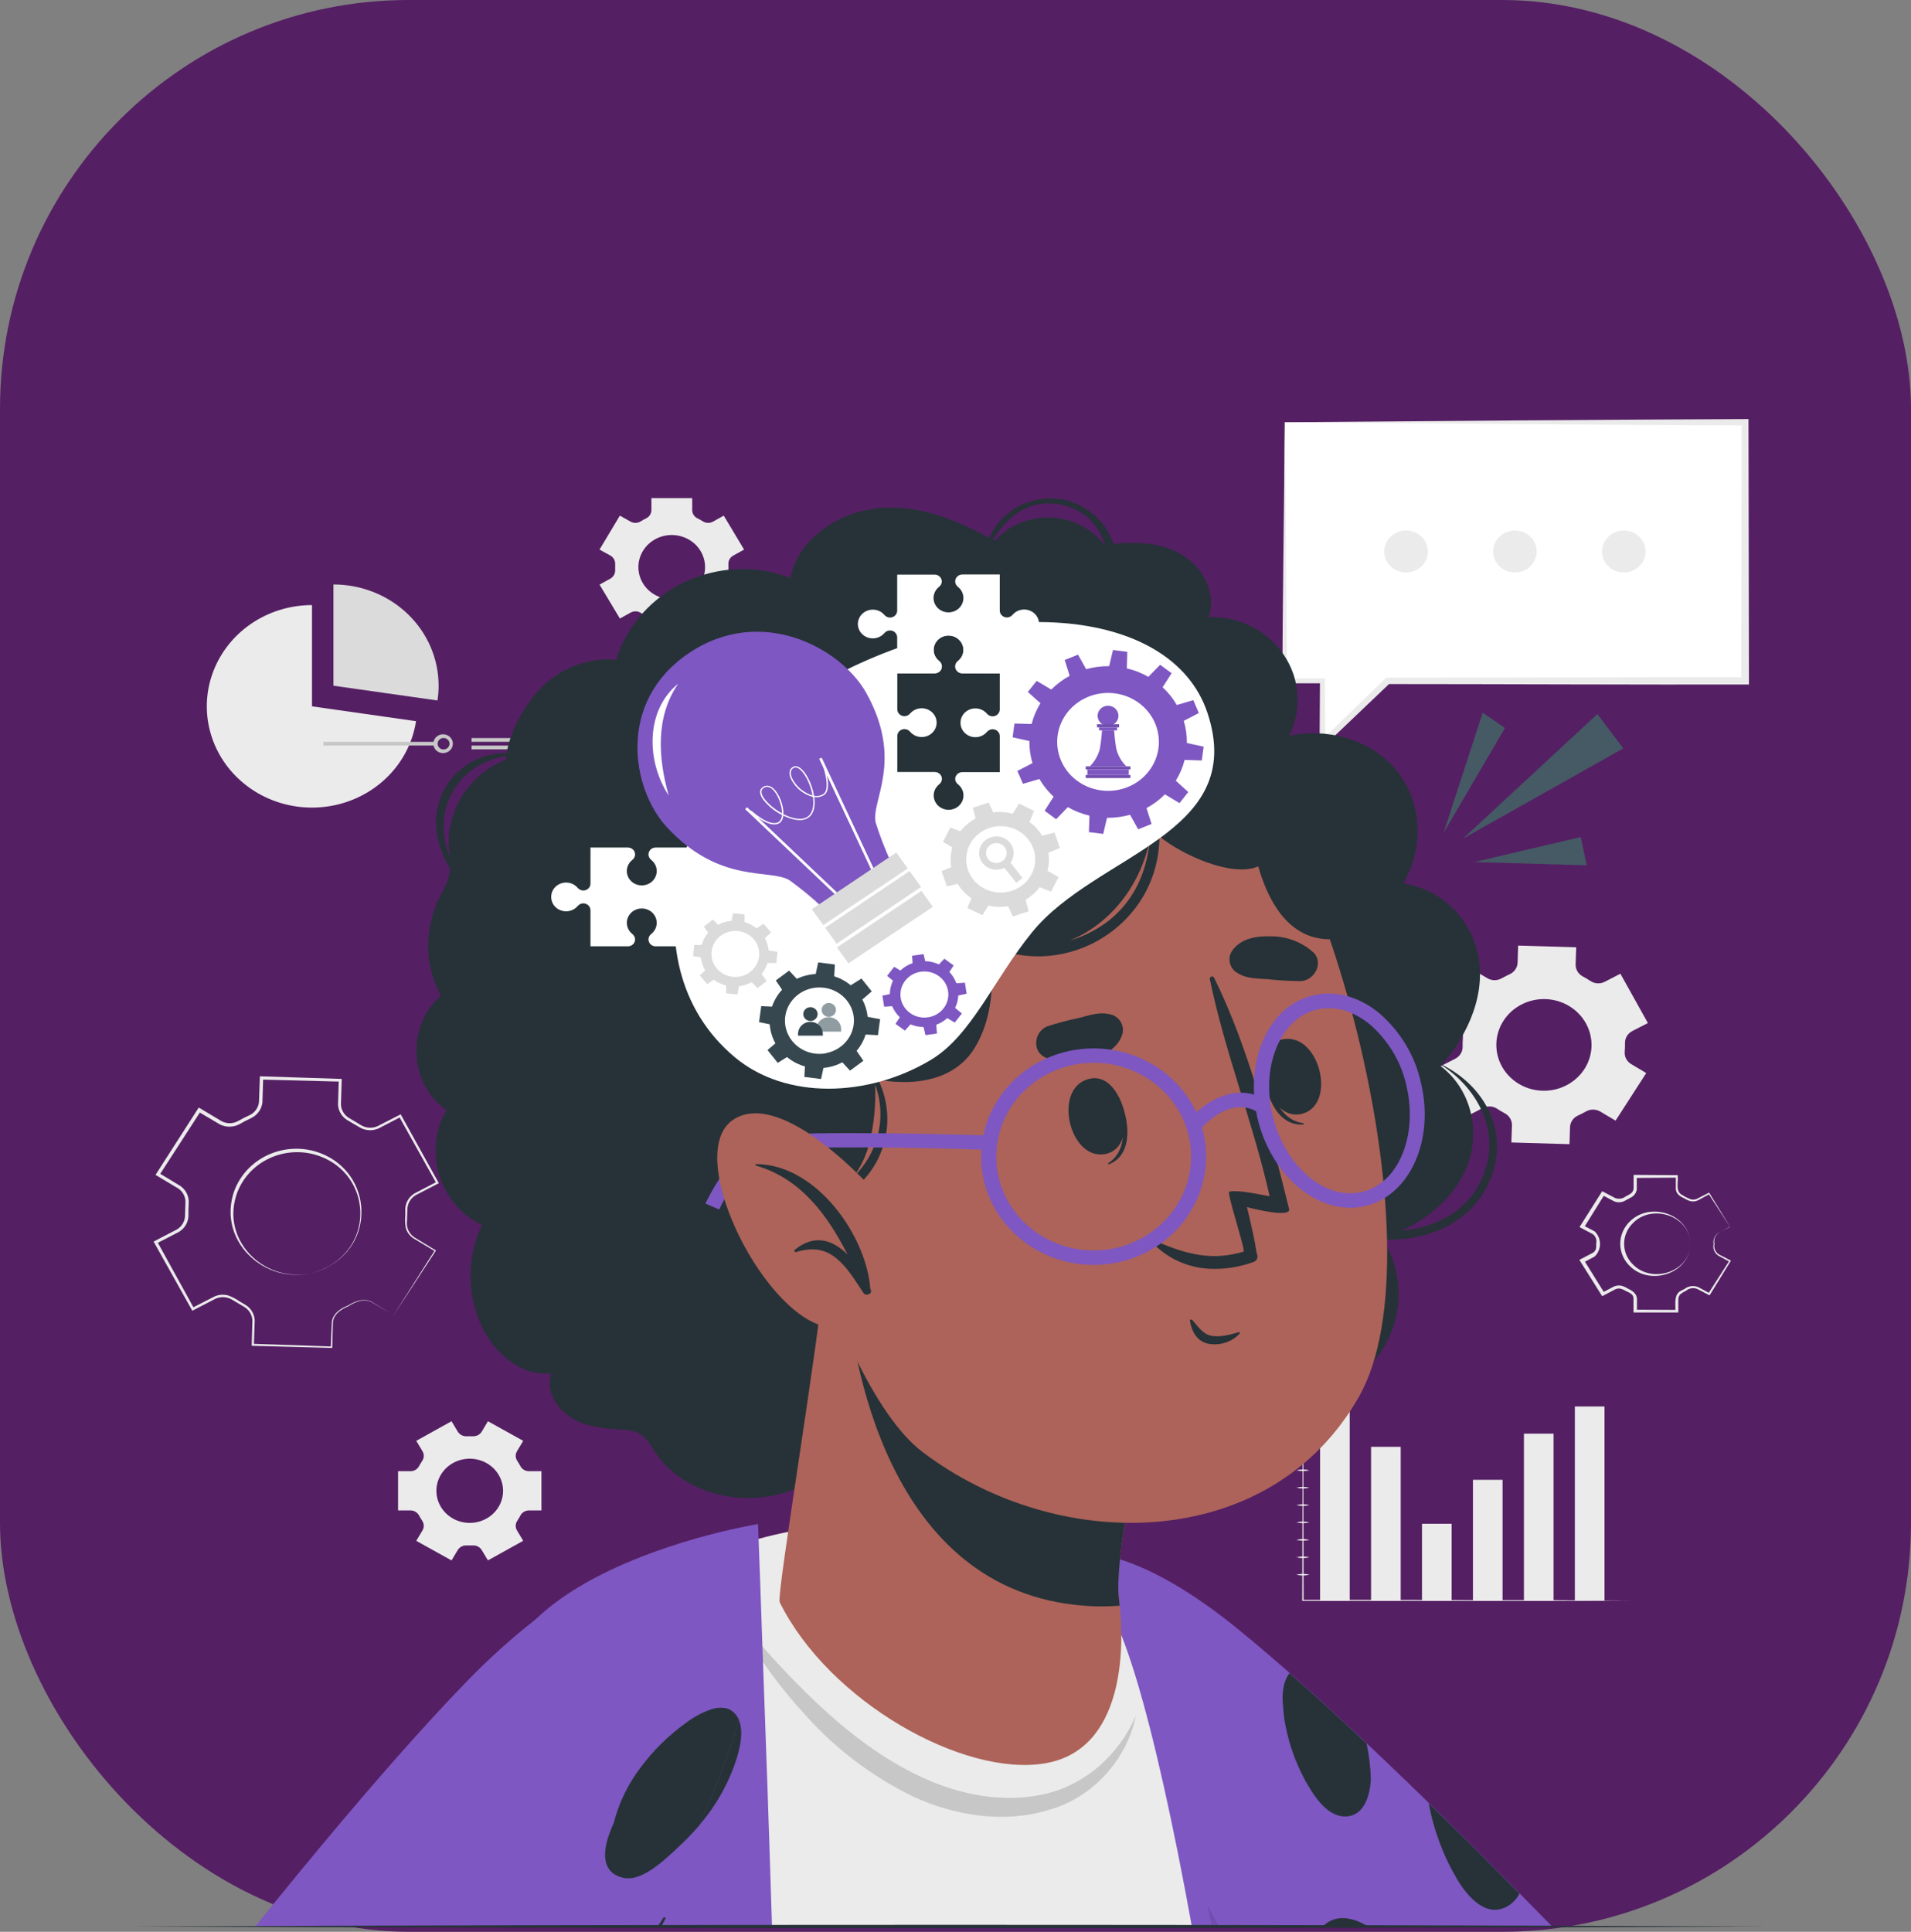 <svg width="187" height="189" viewBox="0 0 187 189" fill="none" xmlns="http://www.w3.org/2000/svg">
<rect x="0" y="0" width="187" height="189" fill="#808080" stroke="none"/>
<rect width="187" height="189" rx="40" fill="#551F64"/>
<path d="M158.091 109.639L161.091 104.985L159.614 104.104C159.401 103.977 159.23 103.794 159.119 103.578C159.009 103.362 158.963 103.12 158.987 102.881C159.01 102.61 159.017 102.335 159.013 102.061C159.006 101.821 159.069 101.583 159.193 101.375C159.317 101.167 159.499 100.996 159.719 100.88L161.253 100.09L158.563 95.266L157.029 96.057C156.809 96.169 156.56 96.22 156.311 96.205C156.063 96.19 155.823 96.109 155.619 95.97C155.386 95.813 155.144 95.669 154.895 95.537C154.674 95.424 154.49 95.253 154.364 95.044C154.238 94.836 154.175 94.598 154.182 94.357L154.239 92.681L148.556 92.512L148.504 94.194C148.492 94.435 148.412 94.668 148.272 94.867C148.131 95.066 147.936 95.225 147.709 95.324C147.585 95.382 147.457 95.443 147.334 95.508C147.21 95.573 147.086 95.638 146.958 95.707C146.745 95.832 146.501 95.898 146.251 95.898C146.002 95.898 145.757 95.832 145.544 95.707L144.044 94.819L141.043 99.469L142.525 100.353C142.737 100.481 142.908 100.663 143.019 100.88C143.13 101.096 143.176 101.337 143.151 101.577C143.126 101.848 143.117 102.121 143.125 102.393C143.131 102.634 143.068 102.871 142.943 103.08C142.818 103.288 142.636 103.459 142.416 103.574L140.882 104.364L143.571 109.191L145.106 108.397C145.326 108.285 145.575 108.234 145.823 108.249C146.072 108.265 146.312 108.346 146.516 108.484C146.748 108.639 146.988 108.783 147.236 108.913C147.458 109.027 147.642 109.197 147.768 109.406C147.895 109.614 147.959 109.853 147.952 110.094L147.896 111.773L153.582 111.942L153.635 110.264C153.646 110.023 153.725 109.791 153.865 109.591C154.005 109.392 154.199 109.233 154.426 109.134L154.801 108.953C154.925 108.888 155.045 108.82 155.176 108.751C155.39 108.625 155.635 108.559 155.885 108.559C156.135 108.559 156.381 108.625 156.594 108.751L158.091 109.639ZM153.278 106.184C152.466 106.603 151.543 106.78 150.626 106.693C149.709 106.607 148.839 106.261 148.127 105.698C147.414 105.136 146.891 104.383 146.623 103.534C146.355 102.686 146.355 101.78 146.622 100.931C146.889 100.082 147.411 99.329 148.123 98.766C148.835 98.203 149.704 97.856 150.621 97.768C151.538 97.681 152.461 97.857 153.274 98.275C154.087 98.693 154.753 99.333 155.188 100.115C155.477 100.634 155.657 101.203 155.717 101.789C155.778 102.375 155.718 102.967 155.54 103.531C155.363 104.094 155.072 104.619 154.684 105.074C154.296 105.529 153.818 105.907 153.278 106.184Z" fill="#EBEBEB"/>
<path d="M38.524 128.663L42.541 122.334V122.402L40.441 121.146C40.085 120.905 39.828 120.553 39.713 120.149C39.637 119.751 39.619 119.343 39.66 118.94V118.348C39.657 118.032 39.738 117.722 39.894 117.444C40.05 117.167 40.277 116.933 40.553 116.763L42.736 115.626L42.695 115.759L39.049 109.232L39.214 109.279L37.024 110.412C36.719 110.543 36.386 110.597 36.054 110.57C35.722 110.543 35.403 110.435 35.126 110.257L34.601 109.954L34.075 109.643C33.785 109.484 33.541 109.256 33.367 108.982C33.192 108.707 33.093 108.394 33.078 108.073L33.149 105.679L33.288 105.824L25.584 105.621L25.753 105.47L25.678 107.863C25.641 108.191 25.519 108.505 25.322 108.774C25.125 109.044 24.86 109.261 24.552 109.405L24.005 109.672L23.472 109.965C23.177 110.132 22.843 110.224 22.501 110.231C22.159 110.239 21.82 110.162 21.518 110.008L19.395 108.755L19.654 108.697L15.592 114.979L15.536 114.752L17.643 116.026C17.919 116.217 18.138 116.471 18.282 116.767C18.426 117.062 18.489 117.387 18.465 117.712L18.442 118.305V118.897C18.443 119.222 18.358 119.541 18.195 119.826C18.032 120.111 17.797 120.351 17.512 120.525L15.318 121.655L15.378 121.464L18.986 128.005L18.814 127.955L21.012 126.832C21.417 126.658 21.873 126.624 22.302 126.735C22.702 126.876 23.081 127.069 23.427 127.309L23.948 127.619C24.235 127.778 24.475 128.004 24.645 128.276C24.816 128.548 24.912 128.857 24.924 129.175L24.845 131.565L24.736 131.471L32.437 131.735L32.365 131.8L32.467 129.413C32.523 128.54 33.318 128.016 34.075 127.72C34.754 127.287 35.643 126.958 36.416 127.395L38.516 128.663H38.524ZM38.524 128.663L36.408 127.424C35.632 127.002 34.796 127.338 34.113 127.785C33.363 128.096 32.613 128.587 32.575 129.432L32.511 131.811V131.876H32.44L24.736 131.67H24.631V131.569L24.699 129.19C24.686 128.909 24.599 128.636 24.447 128.396C24.295 128.156 24.082 127.957 23.828 127.818L23.296 127.504L22.767 127.19C22.525 127.034 22.246 126.939 21.956 126.915C21.666 126.891 21.375 126.938 21.109 127.052L18.93 128.179L18.821 128.237L18.757 128.128L15.1 121.597L15.029 121.474L15.157 121.406L17.328 120.276C17.569 120.128 17.767 119.924 17.902 119.683C18.038 119.442 18.108 119.171 18.105 118.897L18.124 118.294L18.146 117.694C18.164 117.422 18.11 117.149 17.988 116.902C17.867 116.655 17.683 116.442 17.452 116.283L15.359 115.03L15.217 114.947L15.307 114.806L19.35 108.51L19.448 108.358L19.609 108.452L21.706 109.705C21.954 109.831 22.232 109.895 22.513 109.889C22.794 109.883 23.068 109.809 23.311 109.672L23.855 109.376L24.414 109.109C24.667 108.989 24.884 108.81 25.046 108.588C25.208 108.366 25.309 108.108 25.34 107.838L25.426 105.463V105.304H25.591L33.292 105.553H33.438V105.69L33.363 108.058C33.374 108.336 33.457 108.606 33.606 108.843C33.755 109.081 33.964 109.278 34.214 109.416L34.747 109.73L35.276 110.051C35.516 110.206 35.792 110.3 36.08 110.325C36.368 110.349 36.658 110.304 36.922 110.192L39.102 109.077L39.21 109.022L39.267 109.123L42.894 115.673L42.942 115.763L42.852 115.806L40.673 116.933C40.424 117.084 40.219 117.295 40.078 117.543C39.936 117.792 39.862 118.071 39.863 118.355C39.863 118.655 39.829 119.254 39.814 119.554C39.792 119.84 39.845 120.127 39.97 120.388C40.094 120.649 40.286 120.875 40.527 121.045L42.616 122.316L42.661 122.344L42.635 122.384L38.528 128.663H38.524Z" fill="#EBEBEB"/>
<path d="M32.001 123.98C27.028 126.562 21.255 122.056 22.823 116.814C23.067 116.03 23.47 115.3 24.008 114.666C24.547 114.033 25.21 113.508 25.96 113.122C26.709 112.736 27.531 112.497 28.378 112.418C29.224 112.339 30.078 112.422 30.891 112.662C36.292 114.301 36.979 121.42 32.016 123.98H32.001ZM32.001 123.98C36.877 121.413 36.127 114.467 30.797 112.958C29.233 112.526 27.556 112.7 26.123 113.442C24.69 114.183 23.615 115.435 23.127 116.929C21.484 122.034 27.073 126.5 32.001 123.998V123.98Z" fill="#EBEBEB"/>
<path d="M47.747 152.663L51.198 150.746L50.59 149.732C50.502 149.585 50.459 149.418 50.465 149.249C50.471 149.08 50.526 148.916 50.624 148.775C50.731 148.614 50.83 148.448 50.92 148.277C50.998 148.126 51.118 148 51.266 147.911C51.415 147.823 51.586 147.775 51.76 147.775H52.983V143.937H51.76C51.586 143.937 51.415 143.89 51.266 143.801C51.118 143.712 50.998 143.586 50.92 143.435C50.83 143.265 50.731 143.098 50.624 142.937C50.526 142.797 50.471 142.633 50.465 142.463C50.459 142.294 50.502 142.127 50.59 141.98L51.198 140.966L47.747 139.049L47.139 140.071C47.049 140.216 46.919 140.334 46.764 140.413C46.608 140.492 46.433 140.528 46.258 140.518C46.16 140.518 46.063 140.518 45.965 140.518C45.868 140.518 45.77 140.518 45.673 140.518C45.499 140.529 45.325 140.493 45.171 140.414C45.017 140.336 44.888 140.218 44.799 140.074L44.184 139.049L40.733 140.966L41.344 141.984C41.432 142.131 41.474 142.298 41.468 142.468C41.461 142.637 41.405 142.801 41.307 142.941C41.202 143.1 41.101 143.266 41.011 143.435C40.933 143.586 40.813 143.712 40.665 143.801C40.516 143.89 40.345 143.937 40.17 143.937H38.952V147.775H40.17C40.345 147.775 40.516 147.823 40.665 147.911C40.813 148 40.933 148.126 41.011 148.277C41.101 148.447 41.202 148.613 41.307 148.771C41.405 148.912 41.461 149.076 41.468 149.245C41.474 149.414 41.432 149.581 41.344 149.728L40.733 150.75L44.184 152.667L44.795 151.645C44.884 151.501 45.013 151.383 45.167 151.305C45.321 151.226 45.495 151.19 45.669 151.201C45.767 151.201 45.868 151.201 45.965 151.201C46.063 151.201 46.16 151.201 46.258 151.201C46.434 151.19 46.609 151.226 46.764 151.305C46.92 151.384 47.05 151.503 47.139 151.649L47.747 152.663ZM45.965 148.995C45.32 148.995 44.689 148.811 44.152 148.466C43.615 148.12 43.197 147.63 42.95 147.055C42.703 146.481 42.639 145.85 42.765 145.24C42.892 144.631 43.203 144.071 43.659 143.632C44.116 143.193 44.698 142.894 45.331 142.773C45.964 142.652 46.621 142.715 47.217 142.953C47.813 143.192 48.322 143.595 48.681 144.112C49.039 144.629 49.229 145.237 49.229 145.858C49.229 146.27 49.144 146.678 48.98 147.059C48.816 147.44 48.576 147.786 48.273 148.078C47.97 148.369 47.61 148.6 47.214 148.757C46.818 148.915 46.394 148.996 45.965 148.995Z" fill="#EBEBEB"/>
<path d="M72.813 53.77L70.822 50.448L69.768 51.037C69.615 51.12 69.442 51.162 69.266 51.156C69.091 51.15 68.92 51.098 68.774 51.004C68.607 50.898 68.435 50.802 68.256 50.715C68.1 50.641 67.968 50.525 67.876 50.382C67.784 50.239 67.735 50.075 67.735 49.907V48.733H63.744V49.907C63.744 50.075 63.695 50.239 63.603 50.382C63.511 50.525 63.379 50.641 63.223 50.715C63.044 50.802 62.871 50.898 62.705 51.004C62.559 51.098 62.388 51.15 62.213 51.156C62.037 51.162 61.864 51.12 61.711 51.037L60.657 50.448L58.666 53.77L59.731 54.355C59.882 54.44 60.005 54.565 60.087 54.714C60.169 54.863 60.207 55.031 60.196 55.2C60.196 55.293 60.196 55.387 60.196 55.481C60.196 55.575 60.196 55.669 60.196 55.763C60.206 55.931 60.169 56.098 60.087 56.247C60.006 56.396 59.884 56.52 59.734 56.608L58.669 57.196L60.661 60.517L61.719 59.929C61.872 59.846 62.045 59.805 62.221 59.812C62.396 59.818 62.567 59.871 62.713 59.965C62.878 60.069 63.05 60.164 63.226 60.25C63.383 60.325 63.514 60.441 63.606 60.584C63.698 60.726 63.747 60.891 63.748 61.059V62.236H67.735V61.059C67.735 60.893 67.783 60.73 67.873 60.588C67.963 60.446 68.091 60.33 68.245 60.254C68.422 60.168 68.593 60.073 68.759 59.969C68.905 59.875 69.075 59.822 69.251 59.815C69.426 59.809 69.6 59.849 69.753 59.933L70.811 60.521L72.802 57.2L71.741 56.615C71.591 56.528 71.468 56.404 71.387 56.255C71.305 56.106 71.268 55.938 71.279 55.77C71.279 55.676 71.279 55.582 71.279 55.485C71.279 55.387 71.279 55.297 71.279 55.203C71.268 55.033 71.306 54.863 71.391 54.713C71.475 54.563 71.601 54.439 71.756 54.355L72.813 53.77ZM68.995 55.485C68.995 56.106 68.804 56.714 68.445 57.23C68.086 57.747 67.576 58.149 66.98 58.387C66.383 58.625 65.727 58.687 65.094 58.565C64.461 58.444 63.879 58.144 63.423 57.704C62.967 57.265 62.657 56.705 62.531 56.095C62.406 55.486 62.471 54.854 62.718 54.28C62.966 53.706 63.385 53.216 63.922 52.871C64.459 52.527 65.09 52.343 65.736 52.344C66.164 52.344 66.588 52.425 66.984 52.583C67.38 52.741 67.739 52.972 68.042 53.264C68.344 53.556 68.585 53.902 68.748 54.283C68.912 54.664 68.996 55.072 68.995 55.485Z" fill="#EBEBEB"/>
<path d="M169.279 120.015L167.198 116.813L167.273 116.831L166.147 117.441C165.939 117.539 165.704 117.571 165.476 117.531C165.261 117.479 165.057 117.392 164.872 117.275C164.456 117.091 164.032 116.842 163.987 116.354C163.987 115.925 163.987 115.528 163.987 115.112L164.096 115.217L160.026 115.246L160.165 115.112C160.165 115.528 160.165 115.917 160.165 116.358C160.143 116.536 160.074 116.706 159.964 116.852C159.855 116.997 159.708 117.113 159.539 117.188L158.987 117.488C158.824 117.574 158.642 117.622 158.456 117.627C158.27 117.632 158.086 117.594 157.918 117.517L156.793 116.925L157.014 116.867L154.989 120.116L154.925 119.882L156.05 120.477C156.383 120.806 156.569 121.246 156.569 121.705C156.569 122.163 156.383 122.604 156.05 122.932L154.925 123.535L154.996 123.283L157.022 126.532L156.785 126.47L157.911 125.878C158.138 125.772 158.394 125.739 158.642 125.784C158.867 125.843 159.081 125.936 159.276 126.059C159.711 126.265 160.139 126.532 160.184 127.048C160.184 127.492 160.184 127.878 160.184 128.294L160.019 128.135L164.088 128.153L163.942 128.294C163.987 127.6 163.728 126.582 164.583 126.239L164.857 126.095C165.041 125.954 165.26 125.865 165.493 125.835C165.725 125.805 165.962 125.836 166.177 125.925L167.303 126.528L167.156 126.568L169.223 123.348L169.249 123.445L168.124 122.835C167.944 122.71 167.806 122.537 167.728 122.337C167.65 122.138 167.635 121.92 167.685 121.712C167.646 121.508 167.668 121.298 167.749 121.106C167.83 120.914 167.967 120.748 168.143 120.629L169.268 120.051L169.279 120.015ZM169.279 120.015L168.173 120.625C168.003 120.744 167.875 120.909 167.803 121.099C167.732 121.289 167.721 121.495 167.771 121.69C167.726 121.883 167.742 122.085 167.817 122.269C167.892 122.453 168.022 122.611 168.192 122.723L169.317 123.304L169.381 123.337L169.343 123.398L167.344 126.647L167.291 126.734L167.198 126.687L166.072 126.102C165.891 126.033 165.694 126.013 165.502 126.044C165.31 126.076 165.131 126.159 164.985 126.283C164.802 126.369 164.629 126.471 164.467 126.59C164.335 126.711 164.252 126.873 164.231 127.048C164.231 127.478 164.231 127.962 164.231 128.409H164.081H160.011H159.846C159.846 127.958 159.846 127.46 159.846 127.034C159.846 126.608 159.422 126.46 159.096 126.312C158.934 126.206 158.756 126.127 158.567 126.077C158.393 126.045 158.212 126.069 158.053 126.146L156.928 126.738L156.782 126.813L156.692 126.673L154.648 123.423L154.546 123.261L154.719 123.171L155.844 122.582C155.989 122.5 156.101 122.373 156.159 122.221C156.199 122.038 156.209 121.851 156.189 121.665C156.235 121.495 156.228 121.315 156.167 121.149C156.106 120.983 155.995 120.838 155.848 120.734L154.723 120.142L154.561 120.055L154.655 119.907L156.699 116.676L156.782 116.542L156.921 116.618L158.046 117.21C158.222 117.276 158.413 117.295 158.599 117.265C158.785 117.235 158.959 117.157 159.103 117.04C159.284 116.958 159.456 116.859 159.617 116.744C159.75 116.628 159.835 116.471 159.857 116.3C159.857 115.878 159.857 115.39 159.857 114.946H159.996L164.066 114.975H164.178V115.08C164.238 115.719 163.916 116.603 164.662 116.943C164.921 117.11 165.201 117.246 165.495 117.347C165.689 117.388 165.893 117.365 166.072 117.282L167.198 116.705L167.246 116.679L167.273 116.726L169.261 119.975L169.279 120.015Z" fill="#EBEBEB"/>
<path d="M165.39 121.691C165.408 124.471 161.691 125.835 159.617 123.991C159.281 123.7 159.012 123.345 158.828 122.948C158.644 122.552 158.549 122.122 158.549 121.687C158.549 121.253 158.644 120.823 158.828 120.426C159.012 120.029 159.281 119.674 159.617 119.384C161.691 117.535 165.39 118.907 165.39 121.691ZM165.39 121.691C165.39 118.979 161.744 117.752 159.842 119.611C159.553 119.881 159.323 120.203 159.166 120.56C159.009 120.916 158.928 121.3 158.928 121.687C158.928 122.075 159.009 122.458 159.166 122.815C159.323 123.171 159.553 123.494 159.842 123.763C161.74 125.622 165.408 124.402 165.393 121.691H165.39Z" fill="#EBEBEB"/>
<path d="M125.714 41.31V66.608H129.405V72.746L135.781 66.608H170.768V41.31H125.714Z" fill="white"/>
<path d="M125.714 41.31C125.808 48.766 125.883 59.279 125.939 66.608L125.714 66.395L129.405 66.373H129.645V66.608L129.679 72.746L129.202 72.558L135.549 66.391L135.642 66.301C145.995 66.301 160.555 66.247 170.765 66.254L170.389 66.615L170.438 41.318L170.757 41.625C159.527 41.581 136.933 41.412 125.703 41.318L125.714 41.31ZM125.714 41.31C137.105 41.213 159.696 41.043 171.098 41V41.31L171.143 66.608V66.969C160.885 66.998 146.197 66.926 135.789 66.926L136.014 66.835L129.607 72.944L129.127 73.399V72.753L129.165 66.615L129.409 66.85H125.718H125.493C125.493 59.395 125.673 48.878 125.718 41.336L125.714 41.31Z" fill="#EBEBEB"/>
<path d="M156.763 53.958C156.763 54.364 156.888 54.761 157.123 55.099C157.357 55.437 157.69 55.7 158.08 55.855C158.47 56.011 158.899 56.052 159.313 55.972C159.727 55.893 160.108 55.697 160.406 55.41C160.705 55.123 160.908 54.757 160.99 54.358C161.073 53.96 161.03 53.547 160.869 53.172C160.707 52.796 160.434 52.475 160.083 52.249C159.732 52.024 159.319 51.903 158.897 51.903C158.331 51.904 157.789 52.121 157.389 52.506C156.989 52.891 156.764 53.413 156.763 53.958Z" fill="#EBEBEB"/>
<path d="M146.107 53.958C146.107 54.364 146.232 54.761 146.467 55.099C146.701 55.437 147.035 55.7 147.425 55.855C147.814 56.011 148.244 56.052 148.658 55.972C149.072 55.893 149.452 55.697 149.75 55.41C150.049 55.123 150.252 54.757 150.334 54.358C150.417 53.96 150.374 53.547 150.213 53.172C150.051 52.796 149.778 52.475 149.427 52.249C149.076 52.024 148.663 51.903 148.241 51.903C147.676 51.904 147.133 52.121 146.733 52.506C146.333 52.891 146.108 53.413 146.107 53.958Z" fill="#EBEBEB"/>
<path d="M135.455 53.958C135.455 54.364 135.58 54.761 135.815 55.099C136.049 55.437 136.382 55.7 136.772 55.855C137.162 56.011 137.591 56.052 138.005 55.972C138.419 55.893 138.8 55.697 139.098 55.41C139.397 55.123 139.6 54.757 139.682 54.358C139.765 53.96 139.722 53.547 139.561 53.172C139.399 52.796 139.126 52.475 138.775 52.249C138.424 52.024 138.011 51.903 137.589 51.903C137.023 51.903 136.48 52.12 136.08 52.505C135.68 52.89 135.455 53.413 135.455 53.958Z" fill="#EBEBEB"/>
<path d="M40.711 70.557C40.422 72.434 39.579 74.192 38.283 75.621C36.986 77.051 35.291 78.092 33.398 78.62C31.504 79.149 29.493 79.143 27.603 78.604C25.713 78.064 24.024 77.014 22.737 75.577C21.449 74.14 20.617 72.378 20.34 70.499C20.062 68.621 20.352 66.705 21.173 64.98C21.994 63.255 23.312 61.793 24.971 60.768C26.63 59.744 28.56 59.199 30.531 59.199V69.106L40.711 70.557Z" fill="#EBEBEB"/>
<path d="M42.92 67.088C42.92 67.572 42.883 68.055 42.807 68.532L32.628 67.088V57.182C33.98 57.181 35.318 57.436 36.568 57.934C37.817 58.431 38.952 59.161 39.908 60.081C40.864 61.001 41.621 62.094 42.138 63.296C42.655 64.499 42.921 65.787 42.92 67.088Z" fill="#DBDBDB"/>
<path d="M42.593 72.579H31.649V72.94H42.593V72.579Z" fill="#C7C7C7"/>
<path d="M43.359 73.681C43.169 73.681 42.984 73.627 42.827 73.525C42.669 73.424 42.547 73.28 42.474 73.111C42.402 72.942 42.384 72.757 42.421 72.578C42.459 72.399 42.55 72.235 42.685 72.107C42.819 71.978 42.991 71.891 43.177 71.857C43.363 71.822 43.555 71.841 43.73 71.912C43.904 71.983 44.053 72.102 44.158 72.254C44.262 72.407 44.317 72.585 44.315 72.768C44.313 73.011 44.212 73.243 44.032 73.414C43.853 73.585 43.611 73.681 43.359 73.681ZM43.359 72.204C43.213 72.216 43.077 72.279 42.978 72.383C42.879 72.486 42.824 72.622 42.824 72.762C42.824 72.903 42.879 73.038 42.978 73.142C43.077 73.245 43.213 73.309 43.359 73.32C43.439 73.326 43.519 73.317 43.595 73.291C43.671 73.266 43.74 73.226 43.8 73.174C43.858 73.121 43.906 73.058 43.938 72.987C43.97 72.916 43.987 72.84 43.987 72.762C43.987 72.685 43.97 72.609 43.938 72.538C43.906 72.467 43.858 72.403 43.8 72.351C43.74 72.299 43.671 72.258 43.595 72.233C43.519 72.208 43.439 72.198 43.359 72.204Z" fill="#C7C7C7"/>
<path d="M54.641 72.208H46.142V72.576H54.641V72.208Z" fill="#C7C7C7"/>
<path d="M50.954 72.944H46.142V73.313H50.954V72.944Z" fill="#C7C7C7"/>
<path d="M132.075 136.742H129.176V156.613H132.075V136.742Z" fill="#EBEBEB"/>
<path d="M137.064 141.551H134.165V156.613H137.064V141.551Z" fill="#EBEBEB"/>
<path d="M142.049 149.082H139.149V156.613H142.049V149.082Z" fill="#EBEBEB"/>
<path d="M147.033 144.779H144.134V156.61H147.033V144.779Z" fill="#EBEBEB"/>
<path d="M152.022 140.263H149.123V156.61H152.022V140.263Z" fill="#EBEBEB"/>
<path d="M157.007 137.605H154.107V156.61H157.007V137.605Z" fill="#EBEBEB"/>
<path d="M127.507 134.215L127.541 139.814V145.41L127.563 156.602L127.507 156.527C130.173 156.527 132.838 156.527 135.504 156.527L143.504 156.545H151.501L159.501 156.584L151.501 156.628H143.504H135.504C132.841 156.628 130.175 156.628 127.507 156.628H127.432V156.556L127.458 145.364V139.768L127.507 134.215Z" fill="#EBEBEB"/>
<path d="M126.854 135.338C127.275 135.232 127.717 135.232 128.137 135.338C127.717 135.444 127.275 135.444 126.854 135.338Z" fill="#EBEBEB"/>
<path d="M126.854 137.032C127.275 136.926 127.717 136.926 128.137 137.032C127.929 137.088 127.712 137.115 127.496 137.111C127.279 137.113 127.063 137.086 126.854 137.032Z" fill="#EBEBEB"/>
<path d="M126.854 138.742C127.275 138.637 127.717 138.637 128.137 138.742C127.717 138.848 127.275 138.848 126.854 138.742Z" fill="#EBEBEB"/>
<path d="M126.854 140.443C127.275 140.337 127.717 140.337 128.137 140.443C127.717 140.548 127.275 140.548 126.854 140.443Z" fill="#EBEBEB"/>
<path d="M126.854 142.147C127.275 142.041 127.717 142.041 128.137 142.147C127.717 142.253 127.275 142.253 126.854 142.147Z" fill="#EBEBEB"/>
<path d="M126.854 143.847C127.275 143.741 127.717 143.741 128.137 143.847C127.717 143.953 127.275 143.953 126.854 143.847Z" fill="#EBEBEB"/>
<path d="M126.854 145.551C127.275 145.445 127.717 145.445 128.137 145.551C127.716 145.652 127.276 145.652 126.854 145.551Z" fill="#EBEBEB"/>
<path d="M126.854 147.252C127.275 147.146 127.717 147.146 128.137 147.252C127.717 147.358 127.275 147.358 126.854 147.252Z" fill="#EBEBEB"/>
<path d="M126.854 148.946C127.275 148.84 127.717 148.84 128.137 148.946C127.716 149.047 127.276 149.047 126.854 148.946Z" fill="#EBEBEB"/>
<path d="M126.854 150.657C127.275 150.551 127.717 150.551 128.137 150.657C127.717 150.762 127.275 150.762 126.854 150.657Z" fill="#EBEBEB"/>
<path d="M126.854 152.357C127.276 152.256 127.716 152.256 128.137 152.357C127.717 152.463 127.275 152.463 126.854 152.357Z" fill="#EBEBEB"/>
<path d="M126.854 154.061C127.275 153.955 127.717 153.955 128.137 154.061C127.717 154.167 127.275 154.167 126.854 154.061Z" fill="#EBEBEB"/>
<path d="M141.261 81.479L145.087 69.728L147.27 71.219L141.261 81.479Z" fill="#455A64"/>
<path d="M144.265 84.342L154.681 81.894L155.266 84.66L144.265 84.342Z" fill="#455A64"/>
<path d="M143.17 82.039L156.313 69.857L158.848 73.219L143.17 82.039Z" fill="#455A64"/>
<path d="M144.108 188.482H108.314C107.644 186.556 107.01 184.68 106.413 182.853C105.663 180.586 105.066 178.398 104.59 176.322C104.477 175.831 104.372 175.344 104.275 174.878C104.084 173.936 103.918 173.019 103.787 172.131C103.12 167.672 103.217 163.968 104.162 161.455C105.006 159.209 106.533 157.917 108.806 157.892H109.08C109.263 157.892 109.455 157.91 109.638 157.931C113.284 158.336 118.591 161.621 125.767 168.813C127.487 170.539 129.32 172.493 131.265 174.676C131.91 175.398 132.578 176.142 133.268 176.907C136.509 180.474 140.215 184.42 144.108 188.482Z" fill="#AD6359"/>
<path d="M151.887 188.482H104.507C103.592 186.226 102.741 184.056 101.972 182.002C101.397 180.469 100.884 178.991 100.434 177.568C100.25 176.991 100.059 176.42 99.913 175.861C99.583 174.744 99.293 173.661 99.043 172.611C98.881 171.954 98.735 171.315 98.607 170.687C98.48 170.059 98.371 169.521 98.274 168.958C98.21 168.597 98.15 168.214 98.097 167.849C98.045 167.485 97.996 167.127 97.951 166.766C97.883 166.21 97.827 165.683 97.79 165.145C97.767 164.863 97.748 164.586 97.733 164.315C97.733 164.268 97.733 164.221 97.733 164.174C97.557 160.441 98.109 157.524 99.256 155.473C100.008 154.036 101.287 152.918 102.846 152.336C102.935 152.298 103.026 152.265 103.12 152.238C104.905 151.671 107.088 151.769 109.605 152.563C112.842 153.585 116.626 155.755 120.823 159.127C129.416 166.066 140.923 177.261 151.887 188.482Z" fill="#7E57C2"/>
<path d="M139.806 176.416C140.289 179.061 141.246 181.606 142.634 183.936C143.617 185.561 145.492 187.785 147.637 186.427C148.088 186.134 148.45 185.732 148.688 185.261C145.732 182.25 142.739 179.272 139.806 176.416ZM129.442 188.482H133.883C132.383 187.575 130.665 187.214 129.442 188.482ZM133.726 170.578C131.119 168.116 128.572 165.783 126.179 163.689C125.549 164.534 125.403 165.762 125.568 167.083C125.601 167.659 125.673 168.232 125.785 168.798C126.148 170.668 126.794 172.477 127.702 174.167C128.452 175.488 129.772 177.744 131.644 177.716C131.967 177.716 132.284 177.641 132.571 177.498C132.857 177.355 133.102 177.147 133.287 176.892C133.883 176.131 134.105 174.986 134.142 174.094C134.12 172.912 133.981 171.735 133.726 170.578Z" fill="#263238"/>
<path opacity="0.1" d="M119.312 188.483H104.515C103.596 186.226 102.744 184.056 101.979 182.002C101.407 180.469 100.893 178.991 100.438 177.569C100.253 176.991 100.078 176.422 99.913 175.861C99.583 174.744 99.293 173.667 99.043 172.63C98.881 171.973 98.735 171.333 98.607 170.705C98.48 170.077 98.371 169.539 98.274 168.976C98.21 168.615 98.15 168.232 98.097 167.868C98.045 167.503 97.996 167.145 97.951 166.784C97.34 161.788 97.838 158.001 99.264 155.499C99.513 155.053 99.807 154.632 100.141 154.242L101.244 156.21L104.17 161.434L108.003 168.319L109.398 170.81L109.773 171.449L115.25 181.226L118.13 186.378L119.312 188.483Z" fill="black"/>
<path d="M118.595 188.482H94.59C94.59 184.651 94.59 180.944 94.59 177.445C94.59 176.763 94.59 176.088 94.59 175.42C94.59 174.16 94.59 172.929 94.59 171.734C94.613 163.069 94.654 156.227 94.673 152.844C94.673 151.346 94.692 150.523 94.692 150.523L94.474 149.736L94.046 148.194C97.306 149.006 100.383 150.385 103.127 152.263C103.627 152.603 104.127 152.971 104.627 153.368C105.93 154.385 107.125 155.524 108.194 156.769C108.307 156.899 108.416 157.025 108.524 157.159C108.716 157.393 108.899 157.632 109.087 157.881C109.275 158.13 109.5 158.43 109.695 158.718C110.651 160.1 111.452 161.575 112.084 163.119C113.655 166.95 115.797 175.734 118.138 186.377C118.285 187.07 118.438 187.772 118.595 188.482Z" fill="#7E57C2"/>
<path d="M116.63 188.482H39.889C49.127 173.77 57.893 161.286 62.585 156.751C63.208 156.145 63.875 155.582 64.581 155.065C66.015 154.003 67.567 153.096 69.209 152.361C70.829 151.627 72.511 151.023 74.235 150.556C75.18 150.292 76.144 150.069 77.119 149.874C81.697 148.991 86.387 148.78 91.031 149.245C92.216 149.365 93.375 149.527 94.5 149.733C97.394 150.22 100.199 151.105 102.831 152.361C103.446 152.664 104.044 153 104.62 153.368C105.856 154.133 106.941 155.104 107.823 156.235C107.943 156.397 108.067 156.574 108.198 156.769C108.277 156.896 108.356 157.026 108.434 157.163C108.562 157.387 108.687 157.627 108.809 157.885C109.115 158.491 109.421 159.185 109.728 159.964C111.559 164.607 113.438 172.203 115.25 181.229C115.715 183.558 116.18 185.984 116.63 188.482Z" fill="#EBEBEB"/>
<path d="M71.564 157.408C74.155 160.722 76.999 163.845 80.071 166.752C83.128 169.604 86.485 172.167 90.232 173.893C93.979 175.619 98.153 176.42 102.148 175.539C106.143 174.658 109.522 171.705 111.15 167.824C110.366 171.922 107.107 175.835 102.606 177.084C98.187 178.428 93.345 177.626 89.309 175.745C85.329 173.799 81.784 171.12 78.875 167.86C75.953 164.714 73.493 161.197 71.564 157.408Z" fill="#C7C7C7"/>
<path d="M75.544 188.482H34.972C42.762 173.969 49.472 161.928 52.083 158.812C52.215 158.649 52.356 158.494 52.507 158.347C55.646 155.346 60.181 153.202 64.288 151.74C67.502 150.598 70.809 149.716 74.175 149.101C74.175 149.101 74.194 149.61 74.231 150.545C74.302 152.469 74.445 156.191 74.606 161.094C74.626 161.592 74.645 162.101 74.662 162.621C74.929 169.672 75.244 178.821 75.544 188.482Z" fill="#7E57C2"/>
<path d="M72.299 168.264C72.273 168.203 72.243 168.145 72.213 168.088C72.183 168.03 72.135 167.947 72.093 167.882C72.048 167.817 71.999 167.754 71.947 167.694C71.914 167.654 71.877 167.617 71.838 167.582C71.782 167.528 71.726 167.481 71.669 167.434C71.613 167.391 71.554 167.351 71.493 167.315C71.454 167.291 71.412 167.269 71.369 167.25C71.251 167.19 71.125 167.145 70.994 167.116L70.923 167.098C70.51 167.035 70.087 167.067 69.689 167.192C68.793 167.489 67.954 167.927 67.206 168.488C66.266 169.157 65.387 169.902 64.581 170.716C64.303 170.994 64.033 171.283 63.77 171.579C63.594 171.777 63.425 171.979 63.256 172.185C63.088 172.391 62.926 172.597 62.765 172.81C61.482 174.472 60.557 176.365 60.046 178.377C59.944 178.601 59.847 178.821 59.761 179.045C59.718 179.144 59.681 179.241 59.648 179.337C59.618 179.42 59.588 179.503 59.562 179.586C59.536 179.669 59.494 179.796 59.464 179.897C59.089 181.153 59.089 182.291 59.719 183.016C59.753 183.056 59.791 183.092 59.832 183.132C59.911 183.207 59.996 183.276 60.087 183.338C60.349 183.508 60.642 183.63 60.95 183.699C60.991 183.71 61.034 183.717 61.077 183.72L61.201 183.742C61.581 183.778 61.965 183.734 62.326 183.612C62.431 183.579 62.54 183.54 62.649 183.496C62.777 183.446 62.903 183.388 63.024 183.323C63.144 183.265 63.264 183.2 63.38 183.132C63.496 183.063 63.587 183.009 63.691 182.94C64.136 182.648 64.561 182.328 64.963 181.984L65.124 181.843C65.173 181.803 65.218 181.763 65.267 181.717L65.563 181.453L65.698 181.33C65.859 181.186 66.01 181.041 66.152 180.911L66.486 180.597C66.681 180.417 66.861 180.236 67.067 180.038C67.273 179.839 67.356 179.749 67.499 179.597C67.641 179.446 67.825 179.236 67.986 179.074C68.147 178.911 68.305 178.713 68.459 178.536C69.669 177.121 70.661 175.545 71.403 173.857C71.996 172.489 72.986 169.886 72.299 168.264Z" fill="#263238"/>
<path d="M70.972 167.098C69.97 171.246 67.634 176.221 63.913 181.615C63.493 182.225 63.065 182.846 62.634 183.485C61.565 185.066 60.455 186.734 59.318 188.474H25.936C36.547 178.318 53.103 153.891 65.878 153.274C71.752 152.996 72.686 159.982 70.972 167.098Z" fill="#AD6359"/>
<path d="M73.496 160.827C73.43 163.344 73.029 165.842 72.303 168.261C72.146 168.824 71.972 169.4 71.782 169.987C71.707 170.214 71.632 170.445 71.553 170.676C71.433 171.037 71.309 171.398 71.178 171.759C71.081 172.023 70.983 172.29 70.882 172.557C70.781 172.825 70.706 173.027 70.612 173.261C70.518 173.496 70.428 173.738 70.33 173.983C69.955 174.947 69.546 175.947 69.115 176.973C69.01 177.229 68.901 177.489 68.789 177.749L68.455 178.536C67.124 181.645 65.597 184.995 63.935 188.49H24.976C25.044 188.425 36.709 173.687 45.875 164.301C54.318 155.657 64.089 150.134 69.209 152.386C71.79 153.517 73.263 156.044 73.47 159.784C73.496 160.105 73.496 160.459 73.496 160.827Z" fill="#7E57C2"/>
<path d="M72.213 168.08C72.176 168.008 72.135 167.939 72.093 167.874C72.048 167.81 71.999 167.747 71.947 167.687C71.914 167.647 71.877 167.609 71.838 167.575C71.787 167.521 71.73 167.471 71.669 167.427C71.613 167.384 71.554 167.344 71.493 167.308C71.454 167.283 71.412 167.261 71.369 167.243C71.251 167.183 71.125 167.138 70.994 167.109H70.923C70.51 167.045 70.087 167.077 69.689 167.203C68.793 167.5 67.954 167.938 67.206 168.499C66.266 169.167 65.387 169.913 64.581 170.727C64.303 171.005 64.033 171.293 63.77 171.589C63.594 171.788 63.425 171.99 63.256 172.196C63.088 172.402 62.926 172.608 62.765 172.821C61.482 174.483 60.557 176.376 60.046 178.388C59.944 178.612 59.847 178.832 59.761 179.056C59.718 179.154 59.681 179.252 59.648 179.348C59.618 179.431 59.588 179.514 59.562 179.597C59.536 179.68 59.494 179.807 59.464 179.908C59.089 181.164 59.089 182.301 59.719 183.027C59.753 183.067 59.791 183.103 59.832 183.143C59.911 183.218 59.996 183.286 60.087 183.348C60.351 183.518 60.644 183.64 60.953 183.709L61.077 183.735L61.201 183.756C61.581 183.792 61.965 183.748 62.326 183.626C62.431 183.594 62.54 183.554 62.649 183.511C62.777 183.46 62.903 183.402 63.024 183.337C63.144 183.28 63.264 183.215 63.38 183.146C63.496 183.078 63.587 183.023 63.691 182.955C64.136 182.662 64.561 182.343 64.963 181.998L65.124 181.857C65.173 181.818 65.218 181.778 65.267 181.731L65.563 181.467L65.698 181.345C65.859 181.2 66.01 181.056 66.152 180.926L66.486 180.612C66.681 180.431 66.861 180.251 67.067 180.052C67.273 179.854 67.356 179.763 67.499 179.612C67.641 179.46 67.825 179.251 67.986 179.088C68.147 178.926 68.305 178.727 68.459 178.55L68.793 177.763C68.905 177.503 69.014 177.243 69.119 176.987C69.55 175.962 69.955 174.962 70.334 173.998C70.432 173.756 70.525 173.517 70.615 173.276C70.706 173.034 70.799 172.803 70.885 172.571C70.972 172.34 71.084 172.037 71.182 171.774C71.313 171.413 71.437 171.052 71.557 170.691C71.636 170.459 71.711 170.228 71.786 170.001C71.978 169.414 72.152 168.838 72.307 168.275C72.273 168.199 72.243 168.142 72.213 168.08Z" fill="#263238"/>
<path d="M65.113 187.731C64.978 187.98 64.843 188.233 64.704 188.482H64.356C64.539 188.197 64.731 187.915 64.914 187.63C64.929 187.606 64.953 187.588 64.981 187.58C65.008 187.573 65.038 187.576 65.064 187.589C65.09 187.602 65.109 187.624 65.118 187.65C65.127 187.677 65.126 187.706 65.113 187.731Z" fill="#263238"/>
<path d="M141.122 104.177C141.089 104.177 141.055 104.21 141.085 104.228C144.682 106.56 146.835 110.806 145.166 114.951C143.737 118.492 140.612 120.048 137.15 120.417C140.125 119.012 142.69 116.734 143.718 113.665C144.843 110.297 143.808 106.445 140.972 104.304C143.714 101.221 145.541 97.047 144.554 93.054C143.729 89.693 140.905 86.934 137.315 86.44C139.371 82.945 139.209 78.403 136.584 75.295C134.127 72.374 129.99 71.179 126.157 71.984C126.781 70.73 127.059 69.342 126.965 67.954C126.871 66.566 126.408 65.225 125.62 64.06C124.832 62.894 123.745 61.943 122.465 61.298C121.185 60.653 119.754 60.336 118.31 60.377C118.929 58.29 118.036 56.077 116.285 54.712C114.271 53.131 111.525 52.947 108.963 53.214C108.611 52.154 107.981 51.199 107.136 50.441C106.29 49.682 105.256 49.145 104.132 48.882C102.649 48.589 101.107 48.802 99.77 49.484C98.432 50.166 97.382 51.274 96.799 52.618C93.203 50.654 89.002 49.008 84.76 49.9C81.268 50.622 78.008 53.124 77.344 56.546C70.402 53.867 62.469 57.583 60.29 64.547C57.18 64.243 54.101 65.702 52.203 68.135C50.305 70.569 49.739 72.663 49.577 73.666C48.182 73.659 46.819 74.064 45.67 74.825C44.521 75.587 43.642 76.669 43.152 77.927C42.166 80.429 42.777 82.829 44.038 84.996C43.985 85.717 43.764 86.418 43.392 87.046C41.517 90.375 41.371 94.112 43.134 97.412C39.728 100.473 40.013 106.04 43.693 108.604C41.348 112.553 42.999 117.864 47.154 119.857C46.404 121.462 46.025 123.205 46.045 124.965C46.065 126.725 46.483 128.46 47.271 130.049C48.512 132.482 51.022 134.659 53.955 134.381C53.234 136.436 54.96 138.512 56.996 139.241C57.777 139.503 58.586 139.68 59.408 139.768C60.38 139.891 61.659 139.797 62.536 140.248C63.414 140.699 63.838 141.783 64.412 142.533C64.831 143.072 65.309 143.566 65.837 144.006C69.048 146.671 73.8 147.256 77.731 145.721C78.709 145.347 79.624 144.837 80.45 144.209C82.46 146.786 85.99 147.292 89.246 146.776C89.621 146.714 89.996 146.638 90.371 146.552C91.517 146.258 92.634 145.868 93.709 145.386C94.075 145.226 94.451 145.088 94.834 144.97C95.453 144.776 96.111 144.725 96.754 144.822C97.437 144.931 98.082 145.183 98.765 145.295C101.083 145.656 103.075 144.602 104.912 143.346C106.312 145.074 108.287 146.286 110.505 146.779C116.454 148.046 123.141 143.599 124.409 137.031C126.27 137.22 128.152 136.973 129.892 136.31C131.633 135.648 133.181 134.589 134.405 133.226C134.665 132.928 134.906 132.616 135.129 132.291C136.151 130.761 136.743 129.001 136.848 127.184C136.953 125.367 136.566 123.555 135.725 121.926C135.616 121.709 135.5 121.496 135.372 121.287C135.485 121.287 135.601 121.287 135.717 121.287C140.031 121.341 144.25 119.482 145.897 115.221C147.652 110.701 145.331 106.282 141.122 104.177ZM49.491 74.309C49.491 74.309 48.61 74.706 48.205 74.945C47.078 75.632 46.117 76.545 45.388 77.621C44.659 78.696 44.178 79.91 43.978 81.18C43.878 81.933 43.878 82.697 43.978 83.451C43.978 83.552 43.978 83.635 43.978 83.732C43.413 82.333 43.272 80.808 43.569 79.335C44.218 76.446 46.517 74.497 49.499 73.963C49.491 74.172 49.491 74.309 49.491 74.309ZM104.012 49.423C106.263 49.939 107.497 51.467 108.138 53.297H108.093C107.261 52.25 106.136 51.455 104.849 51.005C103.545 50.557 102.132 50.499 100.794 50.837C99.455 51.175 98.254 51.894 97.347 52.9L97.152 52.795C98.697 50.445 100.783 48.687 104.012 49.423ZM110.655 146.086C108.881 145.696 107.073 144.747 105.314 143.1L105.396 143.046C107.021 144.151 108.908 144.847 110.884 145.068C113.013 145.297 115.168 144.996 117.143 144.196C119.118 143.396 120.847 142.123 122.166 140.497C119.357 144.508 115.103 147.064 110.655 146.086Z" fill="#263238"/>
<path d="M102.291 172.514C94.275 173.889 81.106 166.466 76.29 156.747C75.968 156.079 80.259 130.37 80.562 125.189L113.851 134.901C113.851 134.901 109.901 145.581 109.432 154.614C109.401 155.328 109.437 156.043 109.541 156.751C109.541 156.848 109.567 156.968 109.567 157.112C110.017 161.181 110.036 171.181 102.291 172.514Z" fill="#AD6359"/>
<path d="M109.533 156.755C109.533 156.845 109.56 156.96 109.563 157.098C108.408 157.188 107.246 157.188 106.09 157.098C86.586 155.625 83.323 132.367 82.809 125.847L91.125 128.276L113.847 134.905C113.847 134.905 109.878 145.588 109.443 154.617C109.401 155.331 109.431 156.047 109.533 156.755Z" fill="#263238"/>
<path d="M75.068 89.53C72.176 101.527 81.039 135.053 90.262 142.049C103.63 152.194 124.319 151.884 132.968 136.67C141.351 121.94 129.007 78.446 118.809 72.208C103.802 63.019 79.336 71.807 75.068 89.53Z" fill="#AD6359"/>
<path d="M109.503 107.365C109.462 107.286 109.346 107.517 109.372 107.61C110.032 109.852 110.396 112.528 108.464 113.788C108.404 113.827 108.442 113.939 108.517 113.91C111.004 112.936 110.494 109.39 109.503 107.365Z" fill="#263238"/>
<path d="M106.784 105.51C102.936 106.138 104.534 113.503 108.097 112.918C111.604 112.344 110.013 104.979 106.784 105.51Z" fill="#263238"/>
<path d="M123.689 104.539C123.689 104.448 123.899 104.607 123.914 104.701C124.334 106.997 125.215 109.561 127.522 109.889C127.593 109.889 127.612 110.015 127.522 110.019C124.836 110.196 123.704 106.784 123.689 104.539Z" fill="#263238"/>
<path d="M125.29 101.737C129.041 100.697 130.916 107.994 127.455 108.958C123.993 109.922 122.147 102.611 125.29 101.737Z" fill="#263238"/>
<path d="M102.523 100.398C103.539 100.074 104.572 99.801 105.618 99.582C106.807 99.278 107.722 98.921 108.937 99.325C109.267 99.476 109.537 99.727 109.703 100.039C109.87 100.352 109.925 100.709 109.86 101.055C109.485 102.517 108.123 103.221 106.705 103.654C105.291 104.123 103.746 104.066 102.373 103.495C100.929 102.932 101.169 100.889 102.523 100.398Z" fill="#263238"/>
<path d="M127.244 95.989C126.174 95.981 125.105 95.918 124.041 95.801C122.815 95.715 121.828 95.769 120.816 95.007C120.553 94.763 120.381 94.442 120.328 94.095C120.275 93.747 120.344 93.392 120.523 93.086C121.367 91.816 122.897 91.563 124.379 91.606C125.875 91.605 127.318 92.138 128.43 93.101C129.604 94.086 128.692 95.946 127.244 95.989Z" fill="#263238"/>
<path d="M116.679 129.15C117.204 129.746 117.706 130.548 118.573 130.696C119.439 130.844 120.422 130.566 121.221 130.335C121.238 130.329 121.257 130.33 121.274 130.335C121.292 130.341 121.307 130.352 121.317 130.367C121.327 130.381 121.333 130.398 121.332 130.416C121.332 130.434 121.326 130.451 121.314 130.465C120.925 130.889 120.423 131.204 119.862 131.376C119.302 131.548 118.703 131.571 118.13 131.443C117.057 131.161 116.607 130.205 116.438 129.219C116.412 129.089 116.604 129.064 116.679 129.15Z" fill="#263238"/>
<path d="M112.83 121.64C113.586 122.429 114.503 123.058 115.523 123.489C116.544 123.919 117.646 124.142 118.76 124.142C119.735 124.155 120.706 124.033 121.645 123.781C121.828 123.746 122.008 123.694 122.181 123.626C122.346 123.579 122.496 123.532 122.676 123.463C122.796 123.42 122.898 123.339 122.966 123.234C123.034 123.129 123.064 123.005 123.051 122.882V122.864C123.037 122.788 123.014 122.713 122.984 122.64V122.622L122.942 122.424C122.672 120.687 122.016 118.091 122.016 118.091C122.729 118.297 126.344 119.174 126.142 118.283C124.3 110.878 122.256 102.646 118.801 95.653C118.778 95.607 118.738 95.572 118.689 95.552C118.64 95.532 118.586 95.53 118.535 95.546C118.485 95.561 118.442 95.594 118.414 95.638C118.387 95.681 118.376 95.733 118.385 95.783C119.859 102.964 122.639 109.863 124.24 117.041C123.115 116.835 121.239 116.405 120.287 116.586C120.043 116.698 121.652 121.59 121.708 122.362C121.711 122.391 121.711 122.42 121.708 122.449C118.756 123.333 116.318 122.842 113.029 121.391C112.815 121.304 112.658 121.485 112.83 121.64Z" fill="#263238"/>
<path d="M129.949 85.129C128.448 82.266 126.907 81.815 126.907 81.815C126.907 81.815 126.446 78.266 122.507 74.146C118.381 69.836 114.526 69.684 114.526 69.684C114.526 69.684 112.354 67.879 107.966 66.875C106.5 66.542 105.006 66.339 103.502 66.269C101.807 66.182 96.781 66.742 95.311 67.536C93.619 68.457 91.597 67.789 89.737 67.991C88.003 68.174 86.328 68.708 84.823 69.558C83.553 70.267 82.412 71.174 81.448 72.24C80.888 72.891 80.372 73.576 79.902 74.291C79.085 75.471 78.218 75.955 76.962 76.486C74.276 77.638 72.221 79.869 71.197 82.862C70.63 84.612 70.448 86.456 70.66 88.277C70.878 90.552 68.552 91.927 67.9 93.992C67.758 94.434 67.658 94.887 67.6 95.346C67.416 96.79 67.615 98.254 68.178 99.603C68.742 100.953 69.651 102.142 70.822 103.061C68.035 105.589 67.536 110.459 69.697 113.979C70.14 114.707 70.708 115.358 71.377 115.903L71.579 116.062C71.967 116.355 72.381 116.614 72.817 116.835C74.127 117.464 75.541 117.868 76.996 118.03C77.511 118.097 78.033 118.11 78.552 118.07C78.717 118.07 78.878 118.07 79.04 118.07C79.377 118.059 79.713 118.024 80.045 117.965C80.506 117.882 80.957 117.755 81.391 117.586C82.623 117.103 83.714 116.34 84.572 115.362C85.157 114.71 85.641 113.981 86.009 113.196C86.558 112.015 86.838 110.735 86.83 109.442C86.822 108.148 86.527 106.871 85.964 105.697V105.621C85.964 105.621 92.539 107.166 95.382 102.516C97.122 99.668 97.321 96.036 96.882 92.573C104.384 95.895 113.385 90.544 113.46 81.836C115.711 83.67 120.617 85.876 123.122 84.761C125.245 92.115 129.311 91.981 130.864 91.869C130.9 91.873 130.937 91.873 130.973 91.869C131.145 91.823 131.667 88.414 129.949 85.129ZM85.641 111.889C85.223 113.029 84.564 114.074 83.706 114.957C83.622 115.052 83.533 115.142 83.439 115.228C83.518 115.127 83.593 115.026 83.664 114.921C84.03 114.407 84.338 113.856 84.583 113.279C84.779 112.827 84.942 112.362 85.071 111.889C85.53 109.997 85.719 108.053 85.633 106.112C86.326 107.98 86.329 110.02 85.641 111.889ZM104.657 92.032C108.483 90.461 111.469 86.934 112.511 82.241C111.968 87.631 108.802 90.775 104.657 92.032Z" fill="#263238"/>
<path d="M71.928 103.456C76.906 107.6 84.91 107.376 91.057 103.716C95.089 101.315 97.186 95.885 101 91.202C107.279 83.49 122.128 81.685 118.153 69.742C114.616 59.128 96.218 57.868 80.368 66.822C66.37 74.743 60.743 94.159 71.928 103.456Z" fill="white"/>
<path d="M117.624 110.315C117.543 110.023 117.447 109.735 117.335 109.452C117.252 109.243 117.166 109.034 117.069 108.831C115.924 106.375 113.85 104.429 111.269 103.391C108.688 102.352 105.793 102.298 103.172 103.239C102.921 103.329 102.677 103.427 102.422 103.535C100.843 104.234 99.458 105.282 98.38 106.594C97.302 107.906 96.561 109.444 96.218 111.084C96.121 111.549 96.056 112.019 96.023 112.492C95.909 114.256 96.254 116.02 97.028 117.622C97.802 119.225 98.98 120.616 100.455 121.669C101.93 122.722 103.655 123.403 105.473 123.651C107.291 123.899 109.144 123.706 110.865 123.089C111.665 122.803 112.427 122.426 113.134 121.966C113.284 121.872 113.43 121.771 113.577 121.666C115.362 120.388 116.704 118.619 117.426 116.594C118.148 114.568 118.217 112.379 117.624 110.315ZM110.362 121.756C108.596 122.392 106.673 122.509 104.837 122.092C103.001 121.676 101.335 120.744 100.049 119.416C98.763 118.088 97.916 116.423 97.613 114.631C97.311 112.839 97.568 111.001 98.351 109.349C99.134 107.697 100.408 106.307 102.013 105.352C103.617 104.398 105.48 103.923 107.365 103.988C109.25 104.053 111.072 104.654 112.602 105.716C114.132 106.778 115.3 108.253 115.958 109.954C116.835 112.232 116.738 114.752 115.689 116.962C114.64 119.171 112.725 120.891 110.362 121.745V121.756Z" fill="#7E57C2"/>
<path d="M139.044 105.925C138.479 103.339 137.086 100.99 135.061 99.206C134.136 98.405 133.04 97.808 131.85 97.458C130.795 97.157 129.676 97.122 128.602 97.357C126.423 97.838 124.653 99.39 123.621 101.726C123.075 102.987 122.768 104.332 122.714 105.697C122.687 106.166 122.687 106.636 122.714 107.105C122.748 107.65 122.816 108.193 122.916 108.73C122.957 108.968 123.01 109.21 123.066 109.452C123.434 111.028 124.092 112.528 125.009 113.882C126.967 116.738 129.885 118.434 132.799 118.131C133.039 118.105 133.277 118.066 133.512 118.016C134.22 117.858 134.894 117.582 135.504 117.2C138.628 115.265 140.181 110.676 139.044 105.925ZM135.384 115.546C134.763 116.076 134.016 116.448 133.208 116.629C129.581 117.431 125.707 114.059 124.525 109.127C124.387 108.542 124.291 107.948 124.236 107.351C124.218 107.17 124.206 106.99 124.199 106.806C124.199 106.502 124.199 106.203 124.199 105.903C124.232 104.663 124.501 103.439 124.994 102.293C125.073 102.112 125.159 101.932 125.253 101.769C126.112 100.155 127.41 99.09 128.955 98.751C129.136 98.712 129.318 98.682 129.502 98.661C130.475 98.571 131.455 98.741 132.334 99.152C132.981 99.445 133.581 99.826 134.116 100.282C135.907 101.87 137.137 103.958 137.634 106.253C138.519 110.062 137.537 113.723 135.384 115.546Z" fill="#7E57C2"/>
<path d="M117.26 110.716L116.086 109.86C117.402 108.185 120.744 105.589 124.004 107.694L123.182 108.871C120.261 106.979 117.38 110.564 117.26 110.716Z" fill="#7E57C2"/>
<path d="M70.372 118.334L69.029 117.752C69.314 117.15 71.887 111.853 75.139 111.171C78.181 110.546 95.768 111.048 96.623 111.084L96.563 112.499C90.888 112.268 77.809 112.066 75.45 112.557C73.305 113.005 71.054 116.879 70.372 118.334Z" fill="#7E57C2"/>
<path d="M85.652 116.636C85.652 116.636 76.677 106.354 71.775 109.531C66.872 112.708 74.31 128.085 80.578 129.749C86.845 131.413 88.537 125.839 88.537 125.839L85.652 116.636Z" fill="#AD6359"/>
<path d="M74.014 113.889C73.992 113.889 73.971 113.897 73.955 113.912C73.94 113.927 73.931 113.947 73.931 113.968C73.931 113.989 73.94 114.009 73.955 114.024C73.971 114.039 73.992 114.048 74.014 114.048C78.421 115.34 81.009 118.947 82.941 122.748C81.538 121.34 79.737 120.658 77.761 122.286C77.659 122.373 77.779 122.532 77.896 122.496C79.606 121.99 80.896 122.174 82.19 123.416C83.113 124.297 83.792 125.449 84.49 126.496C84.722 126.857 85.394 126.59 85.21 126.182L85.165 126.092C84.771 120.86 79.872 113.925 74.014 113.889Z" fill="#263238"/>
<path d="M97.831 65.883V69.41C97.831 69.589 97.758 69.76 97.627 69.886C97.496 70.013 97.319 70.085 97.133 70.085C97.027 70.084 96.922 70.06 96.826 70.015C96.73 69.97 96.645 69.905 96.578 69.826C96.388 69.6 96.13 69.437 95.84 69.358C95.549 69.28 95.24 69.29 94.956 69.388C94.672 69.485 94.426 69.665 94.252 69.902C94.079 70.14 93.986 70.423 93.987 70.714C93.985 71.004 94.077 71.288 94.251 71.526C94.424 71.764 94.67 71.945 94.954 72.043C95.239 72.141 95.548 72.151 95.839 72.073C96.129 71.994 96.388 71.831 96.578 71.605C96.645 71.525 96.729 71.46 96.825 71.415C96.921 71.37 97.027 71.346 97.133 71.345C97.318 71.345 97.496 71.416 97.627 71.542C97.757 71.668 97.831 71.839 97.831 72.017V75.544H94.166C93.981 75.545 93.804 75.617 93.673 75.743C93.542 75.87 93.469 76.041 93.469 76.219C93.473 76.321 93.501 76.42 93.549 76.51C93.598 76.599 93.666 76.678 93.75 76.739C93.983 76.923 94.15 77.171 94.23 77.45C94.31 77.729 94.299 78.025 94.197 78.298C94.096 78.57 93.909 78.806 93.664 78.973C93.418 79.139 93.124 79.229 92.824 79.229C92.523 79.229 92.23 79.139 91.984 78.973C91.738 78.806 91.552 78.57 91.45 78.298C91.349 78.025 91.337 77.729 91.417 77.45C91.497 77.171 91.665 76.923 91.897 76.739C91.981 76.675 92.049 76.594 92.097 76.502C92.144 76.409 92.17 76.308 92.171 76.205C92.171 76.026 92.097 75.854 91.966 75.728C91.834 75.601 91.656 75.53 91.47 75.53H87.805V72.002C87.806 71.824 87.881 71.653 88.012 71.527C88.143 71.402 88.321 71.331 88.507 71.331C88.613 71.332 88.718 71.356 88.813 71.4C88.909 71.445 88.992 71.511 89.058 71.591C89.249 71.816 89.507 71.979 89.798 72.057C90.089 72.135 90.398 72.125 90.682 72.027C90.967 71.93 91.213 71.75 91.387 71.513C91.561 71.275 91.654 70.992 91.654 70.701C91.654 70.41 91.561 70.127 91.387 69.889C91.213 69.652 90.967 69.472 90.682 69.374C90.398 69.277 90.089 69.267 89.798 69.345C89.507 69.423 89.249 69.586 89.058 69.811C88.992 69.891 88.908 69.956 88.812 70C88.717 70.045 88.613 70.069 88.507 70.071C88.321 70.071 88.142 70 88.011 69.873C87.879 69.747 87.805 69.575 87.805 69.396V65.869H91.47C91.656 65.869 91.834 65.797 91.966 65.671C92.097 65.544 92.171 65.373 92.171 65.193C92.169 65.091 92.144 64.99 92.096 64.898C92.049 64.807 91.981 64.726 91.897 64.663C91.664 64.479 91.495 64.23 91.414 63.95C91.334 63.67 91.345 63.373 91.446 63.1C91.548 62.826 91.734 62.59 91.981 62.422C92.228 62.255 92.522 62.165 92.824 62.165C93.126 62.165 93.42 62.255 93.666 62.422C93.913 62.59 94.1 62.826 94.201 63.1C94.303 63.373 94.314 63.67 94.233 63.95C94.152 64.23 93.984 64.479 93.75 64.663C93.667 64.726 93.6 64.807 93.553 64.899C93.506 64.991 93.481 65.091 93.48 65.193C93.48 65.282 93.497 65.37 93.532 65.451C93.567 65.533 93.618 65.608 93.683 65.671C93.748 65.733 93.825 65.783 93.91 65.817C93.995 65.851 94.086 65.869 94.178 65.869L97.831 65.883Z" fill="#263238"/>
<path d="M97.831 65.883H94.166C93.981 65.882 93.804 65.81 93.673 65.684C93.542 65.557 93.469 65.386 93.469 65.208C93.469 65.105 93.494 65.004 93.541 64.912C93.588 64.82 93.655 64.74 93.739 64.677C93.971 64.493 94.139 64.245 94.219 63.966C94.299 63.687 94.287 63.391 94.186 63.118C94.085 62.846 93.898 62.61 93.652 62.444C93.406 62.277 93.113 62.188 92.812 62.188C92.512 62.188 92.218 62.277 91.972 62.444C91.727 62.61 91.54 62.846 91.439 63.118C91.338 63.391 91.326 63.687 91.406 63.966C91.486 64.245 91.654 64.493 91.886 64.677C91.97 64.74 92.038 64.82 92.086 64.912C92.133 65.004 92.159 65.105 92.16 65.208C92.16 65.296 92.142 65.384 92.106 65.466C92.071 65.548 92.019 65.622 91.954 65.685C91.889 65.748 91.812 65.797 91.727 65.831C91.642 65.865 91.55 65.883 91.458 65.883H87.794V62.355C87.794 62.176 87.72 62.005 87.588 61.878C87.457 61.751 87.279 61.68 87.093 61.68C86.986 61.682 86.882 61.706 86.787 61.751C86.691 61.795 86.607 61.86 86.541 61.94C86.35 62.165 86.092 62.328 85.801 62.407C85.51 62.485 85.201 62.474 84.917 62.377C84.632 62.279 84.386 62.099 84.212 61.862C84.038 61.624 83.945 61.341 83.945 61.05C83.945 60.76 84.038 60.476 84.212 60.239C84.386 60.001 84.632 59.821 84.917 59.724C85.201 59.626 85.51 59.616 85.801 59.694C86.092 59.772 86.35 59.935 86.541 60.16C86.607 60.241 86.69 60.306 86.786 60.351C86.881 60.396 86.986 60.42 87.093 60.42C87.278 60.42 87.456 60.35 87.587 60.224C87.719 60.098 87.793 59.927 87.794 59.749V56.218H91.458C91.642 56.218 91.819 56.288 91.951 56.412C92.082 56.536 92.157 56.705 92.16 56.882C92.158 56.985 92.133 57.087 92.086 57.179C92.038 57.272 91.97 57.353 91.886 57.416C91.653 57.6 91.484 57.849 91.403 58.129C91.322 58.409 91.333 58.706 91.435 58.98C91.536 59.253 91.723 59.49 91.97 59.657C92.216 59.824 92.511 59.914 92.812 59.914C93.114 59.914 93.409 59.824 93.655 59.657C93.902 59.49 94.089 59.253 94.19 58.98C94.291 58.706 94.303 58.409 94.222 58.129C94.141 57.849 93.972 57.6 93.739 57.416C93.655 57.352 93.588 57.271 93.541 57.179C93.494 57.086 93.47 56.985 93.469 56.882C93.469 56.704 93.542 56.533 93.673 56.406C93.804 56.279 93.981 56.208 94.166 56.207H97.831V59.738C97.832 59.916 97.906 60.087 98.038 60.213C98.169 60.339 98.347 60.41 98.532 60.41C98.639 60.409 98.743 60.385 98.839 60.34C98.934 60.295 99.018 60.23 99.084 60.15C99.275 59.924 99.533 59.761 99.824 59.683C100.115 59.605 100.424 59.615 100.708 59.713C100.992 59.81 101.239 59.99 101.413 60.228C101.587 60.465 101.68 60.749 101.68 61.039C101.68 61.33 101.587 61.614 101.413 61.851C101.239 62.089 100.992 62.268 100.708 62.366C100.424 62.463 100.115 62.474 99.824 62.396C99.533 62.318 99.275 62.155 99.084 61.929C99.018 61.849 98.934 61.785 98.838 61.74C98.743 61.695 98.638 61.671 98.532 61.669C98.346 61.669 98.168 61.741 98.036 61.867C97.905 61.994 97.831 62.166 97.831 62.345V65.883Z" fill="white"/>
<path d="M57.78 82.92H61.445C61.631 82.92 61.809 82.991 61.941 83.118C62.072 83.244 62.146 83.416 62.146 83.595C62.145 83.698 62.12 83.799 62.073 83.891C62.026 83.984 61.959 84.065 61.876 84.129C61.642 84.312 61.472 84.561 61.391 84.841C61.309 85.12 61.32 85.417 61.421 85.691C61.523 85.964 61.709 86.201 61.956 86.368C62.203 86.535 62.497 86.625 62.799 86.624C63.101 86.626 63.396 86.537 63.643 86.37C63.891 86.203 64.078 85.966 64.18 85.692C64.281 85.419 64.292 85.121 64.211 84.841C64.129 84.561 63.96 84.313 63.725 84.129C63.642 84.065 63.574 83.984 63.527 83.892C63.481 83.799 63.456 83.698 63.455 83.595C63.455 83.417 63.529 83.245 63.659 83.119C63.79 82.992 63.968 82.921 64.153 82.92H67.821V86.451C67.821 86.629 67.895 86.8 68.025 86.926C68.156 87.052 68.334 87.122 68.519 87.122C68.626 87.122 68.731 87.098 68.827 87.053C68.923 87.008 69.007 86.943 69.074 86.862C69.265 86.637 69.523 86.474 69.814 86.396C70.105 86.318 70.414 86.328 70.698 86.426C70.983 86.523 71.229 86.703 71.403 86.941C71.577 87.178 71.67 87.462 71.67 87.752C71.67 88.043 71.577 88.326 71.403 88.564C71.229 88.802 70.983 88.981 70.698 89.079C70.414 89.176 70.105 89.187 69.814 89.109C69.523 89.03 69.265 88.868 69.074 88.642C69.007 88.562 68.922 88.498 68.826 88.453C68.731 88.408 68.625 88.384 68.519 88.382C68.333 88.383 68.156 88.455 68.025 88.581C67.894 88.708 67.821 88.879 67.821 89.058V92.585H64.153C63.968 92.584 63.79 92.512 63.659 92.386C63.529 92.259 63.455 92.088 63.455 91.91C63.456 91.807 63.48 91.706 63.527 91.615C63.574 91.523 63.642 91.442 63.725 91.379C63.959 91.195 64.129 90.946 64.21 90.666C64.291 90.386 64.28 90.089 64.179 89.816C64.078 89.542 63.891 89.305 63.644 89.137C63.397 88.97 63.103 88.88 62.801 88.88C62.499 88.88 62.204 88.97 61.958 89.137C61.711 89.305 61.524 89.542 61.423 89.816C61.321 90.089 61.311 90.386 61.392 90.666C61.473 90.946 61.642 91.195 61.876 91.379C61.959 91.443 62.026 91.523 62.073 91.615C62.12 91.707 62.145 91.807 62.146 91.91C62.146 92.089 62.072 92.26 61.941 92.387C61.809 92.514 61.631 92.585 61.445 92.585H57.78V89.058C57.78 88.878 57.706 88.707 57.575 88.58C57.443 88.454 57.265 88.382 57.079 88.382C56.973 88.384 56.869 88.409 56.773 88.454C56.678 88.499 56.594 88.563 56.528 88.642C56.337 88.868 56.079 89.031 55.789 89.109C55.498 89.188 55.19 89.178 54.906 89.08C54.621 88.983 54.375 88.803 54.202 88.566C54.028 88.328 53.935 88.045 53.936 87.754C53.934 87.463 54.027 87.18 54.2 86.941C54.373 86.703 54.619 86.523 54.904 86.425C55.188 86.327 55.497 86.317 55.788 86.395C56.079 86.473 56.337 86.637 56.528 86.862C56.594 86.942 56.678 87.007 56.773 87.052C56.868 87.097 56.973 87.121 57.079 87.122C57.171 87.123 57.262 87.106 57.347 87.072C57.432 87.039 57.51 86.989 57.575 86.927C57.64 86.865 57.692 86.79 57.727 86.709C57.762 86.627 57.78 86.539 57.78 86.451V82.92Z" fill="white"/>
<path d="M13 188.482C64.254 188.261 121.746 188.261 173 188.482C121.746 188.705 64.254 188.705 13 188.482Z" fill="#263238"/>
<path d="M84.767 67.795C88.488 74.475 85.187 78.374 85.69 80.482C86.092 81.752 86.569 82.998 87.119 84.215L80.416 88.714C79.423 87.793 78.373 86.931 77.273 86.132C75.398 84.945 70.45 86.576 65.233 80.904C61.801 77.179 60.331 68.647 67.424 63.889C74.516 59.131 82.318 63.413 84.767 67.795Z" fill="#7E57C2"/>
<path d="M73.104 78.976L72.914 79.161L82.332 88.088L82.522 87.903L73.104 78.976Z" fill="white"/>
<path d="M80.408 74.129L80.161 74.236L85.599 85.833L85.845 85.726L80.408 74.129Z" fill="white"/>
<path d="M79.096 80.005C78.383 80.482 77.329 80.11 76.763 79.847L76.639 79.789C76.64 79.926 76.61 80.062 76.55 80.187C76.491 80.312 76.403 80.422 76.294 80.511C75.315 81.168 73.492 79.467 73.417 79.395L73.511 79.301C73.53 79.301 75.33 81.002 76.219 80.406C76.316 80.321 76.393 80.217 76.444 80.1C76.494 79.983 76.517 79.857 76.512 79.731C75.799 79.368 75.177 78.86 74.689 78.243C74.291 77.698 74.272 77.261 74.64 77.012C74.746 76.934 74.873 76.887 75.005 76.875C75.138 76.864 75.271 76.889 75.39 76.947C76.046 77.243 76.575 78.424 76.654 79.341C76.661 79.446 76.661 79.551 76.654 79.655C77.524 80.096 78.454 80.291 79.021 79.908C79.448 79.619 79.643 79.013 79.572 78.197C79.572 78.121 79.572 78.045 79.546 77.966C78.778 77.762 78.113 77.299 77.671 76.662C77.164 75.962 77.119 75.348 77.55 75.059C77.633 75.004 77.729 74.973 77.829 74.967C77.929 74.961 78.028 74.982 78.117 75.027C78.769 75.323 79.46 76.619 79.658 77.861C79.817 77.89 79.979 77.889 80.137 77.857C80.295 77.825 80.444 77.764 80.577 77.677C81.328 77.164 80.499 74.821 80.487 74.788L80.615 74.745C80.652 74.846 81.5 77.204 80.656 77.771C80.369 77.957 80.019 78.032 79.677 77.98L79.7 78.175C79.752 78.785 79.7 79.601 79.092 80.002L79.096 80.005ZM77.622 75.157C77.187 75.449 77.415 76.085 77.776 76.579C78.193 77.17 78.802 77.609 79.508 77.828C79.31 76.651 78.653 75.409 78.053 75.139C77.987 75.101 77.911 75.083 77.835 75.086C77.758 75.09 77.684 75.114 77.622 75.157ZM74.719 77.099C74.317 77.366 74.595 77.872 74.797 78.15C75.26 78.732 75.846 79.215 76.515 79.565C76.515 79.493 76.515 79.413 76.515 79.33C76.436 78.467 75.93 77.316 75.326 77.045C75.23 76.997 75.122 76.976 75.014 76.986C74.906 76.995 74.804 77.035 74.719 77.099Z" fill="white"/>
<path d="M87.706 83.407L79.438 88.955L80.564 90.51L88.832 84.962L87.706 83.407Z" fill="#DBDBDB"/>
<path d="M89.011 85.219L80.743 90.767L81.869 92.322L90.137 86.774L89.011 85.219Z" fill="#DBDBDB"/>
<path d="M90.163 87.166L81.899 92.695L83.021 94.25L91.285 88.72L90.163 87.166Z" fill="#DBDBDB"/>
<path d="M65.432 77.821C63.279 74.572 63.099 69.535 66.362 66.893C64.112 70.167 64.415 74.189 65.432 77.821Z" fill="white"/>
<path d="M102.508 85.194C102.653 84.616 102.681 84.017 102.591 83.429L103.716 82.963L103.191 81.461L101.972 81.761C101.659 81.239 101.241 80.784 100.742 80.421L101.192 79.338L99.714 78.616L99.103 79.612C98.48 79.446 97.83 79.402 97.19 79.483L96.751 78.519L95.194 79.024L95.472 80.075C94.886 80.388 94.375 80.816 93.972 81.331L93 80.952L92.272 82.371L93.188 82.898C93.014 83.53 92.979 84.191 93.086 84.837L92.137 85.227L92.659 86.725L93.709 86.469C94.051 87.027 94.513 87.51 95.063 87.884L94.662 88.837L96.139 89.537L96.717 88.602C97.353 88.746 98.013 88.765 98.656 88.656L99.099 89.667L100.659 89.162L100.363 88.035C100.898 87.713 101.363 87.294 101.732 86.801L102.857 87.234L103.585 85.819L102.508 85.194ZM97.46 87.295C96.797 87.207 96.177 86.931 95.677 86.502C95.178 86.074 94.822 85.513 94.655 84.889C94.488 84.266 94.517 83.609 94.738 83.001C94.96 82.393 95.364 81.863 95.899 81.477C96.434 81.091 97.076 80.866 97.745 80.832C98.412 80.798 99.076 80.956 99.651 81.285C100.225 81.614 100.685 82.101 100.972 82.682C101.26 83.264 101.361 83.915 101.263 84.551C101.133 85.399 100.66 86.163 99.948 86.677C99.236 87.191 98.341 87.413 97.46 87.295Z" fill="#DBDBDB"/>
<path d="M100.063 85.905L99.444 86.357L98.292 84.912L97.876 84.364C97.963 84.331 98.044 84.286 98.116 84.23C98.258 84.128 98.368 83.991 98.435 83.833L98.881 84.4L100.063 85.905Z" fill="#DBDBDB"/>
<path d="M98.84 82.465C98.643 82.219 98.377 82.033 98.074 81.927C97.771 81.822 97.443 81.803 97.128 81.871C96.814 81.939 96.526 82.093 96.299 82.313C96.072 82.533 95.915 82.811 95.847 83.115C95.779 83.418 95.802 83.734 95.914 84.025C96.026 84.316 96.222 84.57 96.479 84.757C96.736 84.944 97.043 85.057 97.364 85.082C97.685 85.107 98.007 85.043 98.292 84.898C98.525 84.778 98.725 84.607 98.877 84.4C99.088 84.116 99.198 83.775 99.191 83.426C99.184 83.078 99.061 82.741 98.84 82.465ZM98.112 84.23C98.04 84.286 97.959 84.331 97.872 84.364C97.655 84.448 97.415 84.456 97.192 84.388C96.969 84.321 96.777 84.181 96.649 83.993C96.521 83.804 96.464 83.579 96.489 83.355C96.514 83.132 96.618 82.923 96.785 82.765C96.951 82.607 97.169 82.509 97.402 82.488C97.635 82.467 97.868 82.525 98.062 82.65C98.256 82.776 98.399 82.963 98.466 83.178C98.533 83.394 98.521 83.625 98.431 83.833C98.364 83.991 98.254 84.128 98.112 84.23Z" fill="#DBDBDB"/>
<path d="M74.531 95.293C74.794 94.971 74.99 94.603 75.109 94.21L75.968 94.228L76.08 93.127L75.221 92.982C75.178 92.565 75.051 92.161 74.846 91.791L75.45 91.239L74.722 90.383L74.029 90.82C73.683 90.543 73.284 90.336 72.855 90.21V89.455L71.729 89.347L71.591 90.09C71.127 90.128 70.677 90.26 70.27 90.477L69.76 89.964L68.875 90.665L69.299 91.253C69.001 91.607 68.783 92.016 68.658 92.455H67.937L67.825 93.538L68.575 93.665C68.624 94.115 68.772 94.549 69.01 94.939L68.474 95.43L69.201 96.286L69.847 95.853C70.208 96.119 70.621 96.313 71.062 96.423L71.043 97.185L72.168 97.297L72.315 96.499C72.751 96.443 73.171 96.305 73.552 96.094L74.137 96.679L75.019 95.979L74.531 95.293ZM70.698 95.231C70.308 94.992 70 94.646 69.814 94.239C69.628 93.831 69.571 93.379 69.652 92.94C69.733 92.501 69.946 92.096 70.266 91.774C70.587 91.452 70.999 91.229 71.45 91.133C71.902 91.036 72.374 91.071 72.805 91.233C73.236 91.394 73.608 91.675 73.874 92.04C74.139 92.405 74.286 92.837 74.297 93.282C74.307 93.728 74.18 94.166 73.931 94.542C73.597 95.046 73.069 95.401 72.463 95.53C71.857 95.659 71.222 95.552 70.698 95.231Z" fill="#DBDBDB"/>
<path d="M91.612 100.26C92.014 100.112 92.382 99.89 92.696 99.607L93.424 100.047L94.125 99.159L93.465 98.607C93.65 98.227 93.754 97.816 93.773 97.397L94.587 97.224L94.421 96.141L93.585 96.199C93.438 95.79 93.206 95.414 92.902 95.094L93.319 94.455L92.404 93.798L91.875 94.354C91.456 94.159 91 94.05 90.536 94.033L90.374 93.347L89.249 93.505L89.298 94.228C88.852 94.384 88.445 94.63 88.105 94.95L87.498 94.589L86.811 95.473L87.381 95.95C87.184 96.359 87.079 96.805 87.074 97.257L86.35 97.412L86.519 98.495L87.302 98.441C87.474 98.847 87.729 99.215 88.053 99.524L87.629 100.17L88.548 100.831L89.099 100.221C89.502 100.388 89.936 100.477 90.374 100.484L90.562 101.275L91.687 101.116L91.612 100.26ZM88.36 98.311C88.152 97.912 88.072 97.462 88.13 97.019C88.187 96.576 88.38 96.16 88.684 95.822C88.987 95.485 89.388 95.242 89.835 95.124C90.283 95.005 90.756 95.018 91.196 95.159C91.636 95.3 92.023 95.563 92.308 95.916C92.592 96.268 92.761 96.694 92.794 97.14C92.827 97.585 92.722 98.03 92.492 98.417C92.262 98.805 91.918 99.119 91.503 99.318C91.228 99.451 90.929 99.53 90.622 99.551C90.315 99.573 90.007 99.535 89.715 99.442C89.423 99.348 89.153 99.2 88.921 99.006C88.688 98.812 88.498 98.576 88.36 98.311Z" fill="#7E57C2"/>
<path d="M84.902 99.484C84.844 98.892 84.668 98.316 84.385 97.788L85.303 96.993L84.298 95.737L83.248 96.398C82.775 96.004 82.225 95.705 81.631 95.517L81.699 94.365L80.064 94.159L79.82 95.293C79.176 95.331 78.546 95.492 77.967 95.766L77.217 94.961L75.915 95.925L76.53 96.831C76.088 97.311 75.752 97.874 75.544 98.484L74.49 98.434L74.28 100.001L75.323 100.214C75.369 100.865 75.558 101.5 75.878 102.077L75.105 102.734L76.106 103.99L77.01 103.42C77.523 103.841 78.123 104.154 78.77 104.337L78.71 105.362L80.345 105.568L80.577 104.485C81.227 104.425 81.856 104.237 82.427 103.932L83.177 104.748L84.486 103.784L83.822 102.81C84.223 102.341 84.523 101.799 84.703 101.217L85.911 101.279L86.121 99.712L84.902 99.484ZM80.832 103.048C80.176 103.171 79.496 103.103 78.88 102.854C78.263 102.604 77.737 102.184 77.369 101.646C77.001 101.109 76.808 100.478 76.812 99.834C76.817 99.191 77.021 98.563 77.397 98.031C77.773 97.498 78.305 97.086 78.925 96.845C79.546 96.604 80.226 96.546 80.881 96.678C81.536 96.81 82.135 97.127 82.602 97.587C83.07 98.047 83.385 98.631 83.507 99.264C83.665 100.105 83.474 100.971 82.973 101.677C82.472 102.382 81.704 102.87 80.832 103.033V103.048Z" fill="#37474F"/>
<g opacity="0.6">
<path d="M81.804 98.805C81.804 98.939 81.763 99.069 81.686 99.18C81.609 99.291 81.499 99.378 81.371 99.429C81.243 99.48 81.102 99.493 80.966 99.467C80.83 99.441 80.705 99.377 80.607 99.282C80.508 99.188 80.442 99.068 80.415 98.937C80.388 98.806 80.401 98.67 80.455 98.547C80.508 98.423 80.598 98.318 80.713 98.244C80.828 98.169 80.964 98.13 81.103 98.13C81.289 98.13 81.467 98.201 81.599 98.328C81.73 98.454 81.804 98.626 81.804 98.805Z" fill="#455A64"/>
<path d="M82.314 100.668V100.928H79.891V100.683C79.891 100.373 80.019 100.077 80.246 99.858C80.473 99.639 80.781 99.517 81.103 99.517C81.424 99.517 81.732 99.639 81.959 99.858C82.186 100.077 82.314 100.373 82.314 100.683V100.668Z" fill="#455A64"/>
</g>
<path d="M80.007 99.213C80.007 99.347 79.966 99.477 79.889 99.588C79.812 99.699 79.703 99.786 79.574 99.837C79.446 99.888 79.305 99.901 79.169 99.875C79.033 99.849 78.908 99.785 78.81 99.691C78.712 99.596 78.645 99.476 78.618 99.345C78.591 99.214 78.605 99.078 78.658 98.955C78.711 98.832 78.801 98.726 78.916 98.652C79.032 98.578 79.167 98.538 79.306 98.538C79.492 98.538 79.67 98.609 79.802 98.736C79.933 98.862 80.007 99.034 80.007 99.213Z" fill="#37474F"/>
<path d="M80.517 101.076V101.322H78.091V101.076C78.108 100.778 78.243 100.497 78.469 100.292C78.695 100.086 78.993 99.972 79.304 99.972C79.615 99.972 79.913 100.086 80.139 100.292C80.365 100.497 80.5 100.778 80.517 101.076Z" fill="#37474F"/>
<path d="M117.601 74.403L117.785 73.053L116.142 72.692C116.152 71.959 116.049 71.229 115.838 70.526L117.312 69.76L116.772 68.5L115.159 68.977C114.788 68.333 114.318 67.748 113.764 67.24L114.649 65.865L113.524 65.038L112.369 66.222C111.717 65.841 111.007 65.561 110.265 65.392L110.313 63.771L108.911 63.594L108.536 65.175C107.774 65.165 107.016 65.265 106.285 65.471L105.49 64.049L104.185 64.569L104.672 66.121C104.007 66.481 103.4 66.933 102.872 67.464L101.443 66.616L100.58 67.699L101.814 68.803C101.42 69.433 101.129 70.117 100.952 70.832L99.271 70.789L99.088 72.136L100.73 72.497C100.719 73.229 100.822 73.96 101.034 74.663L99.553 75.428L100.1 76.685L101.713 76.216C102.085 76.855 102.553 77.439 103.101 77.948L102.223 79.32L103.348 80.151L104.492 78.966C105.149 79.346 105.863 79.626 106.608 79.797L106.555 81.411L107.954 81.588L108.329 80.01C109.09 80.018 109.849 79.918 110.58 79.714L111.375 81.136L112.684 80.613L112.189 79.06C112.858 78.704 113.466 78.251 113.993 77.717L115.422 78.573L116.277 77.49L115.058 76.378C115.45 75.746 115.74 75.061 115.921 74.345L117.601 74.403ZM108.431 77.374C107.446 77.375 106.483 77.095 105.664 76.569C104.845 76.043 104.207 75.295 103.83 74.419C103.452 73.544 103.353 72.581 103.545 71.651C103.736 70.721 104.21 69.867 104.906 69.197C105.602 68.527 106.489 68.07 107.454 67.885C108.42 67.7 109.421 67.794 110.331 68.157C111.24 68.519 112.018 69.133 112.565 69.921C113.112 70.709 113.404 71.636 113.404 72.584C113.404 73.853 112.88 75.072 111.948 75.97C111.015 76.868 109.75 77.373 108.431 77.374Z" fill="#7E57C2"/>
<path d="M109.447 70.027C109.448 70.222 109.389 70.412 109.277 70.574C109.165 70.736 109.006 70.863 108.819 70.937C108.632 71.012 108.427 71.032 108.229 70.994C108.031 70.956 107.848 70.863 107.705 70.725C107.563 70.588 107.465 70.412 107.426 70.222C107.387 70.031 107.407 69.833 107.485 69.653C107.563 69.474 107.694 69.32 107.862 69.213C108.031 69.105 108.229 69.048 108.431 69.049C108.7 69.049 108.959 69.152 109.149 69.335C109.34 69.519 109.447 69.768 109.447 70.027Z" fill="#7E57C2"/>
<path d="M109.507 70.857H107.35V71.157H109.507V70.857Z" fill="#7E57C2"/>
<path opacity="0.1" d="M109.507 70.857H107.35V71.157H109.507V70.857Z" fill="black"/>
<path d="M110.617 74.981H106.244V75.28H110.617V74.981Z" fill="#7E57C2"/>
<path opacity="0.1" d="M110.617 74.981H106.244V75.28H110.617V74.981Z" fill="black"/>
<path d="M110.617 75.822H106.244V76.122H110.617V75.822Z" fill="#7E57C2"/>
<path opacity="0.1" d="M110.617 75.822H106.244V76.122H110.617V75.822Z" fill="black"/>
<path d="M110.452 75.28H106.405V75.822H110.452V75.28Z" fill="#7E57C2"/>
<path d="M109.312 71.157H107.549V71.457H109.312V71.157Z" fill="#7E57C2"/>
<path d="M110.216 74.981H106.641C107.124 74.5 107.464 73.905 107.628 73.255C107.77 72.465 107.838 71.45 107.838 71.45H109.019C109.019 71.45 109.091 72.457 109.233 73.255C109.395 73.905 109.734 74.501 110.216 74.981Z" fill="#7E57C2"/>
</svg>
